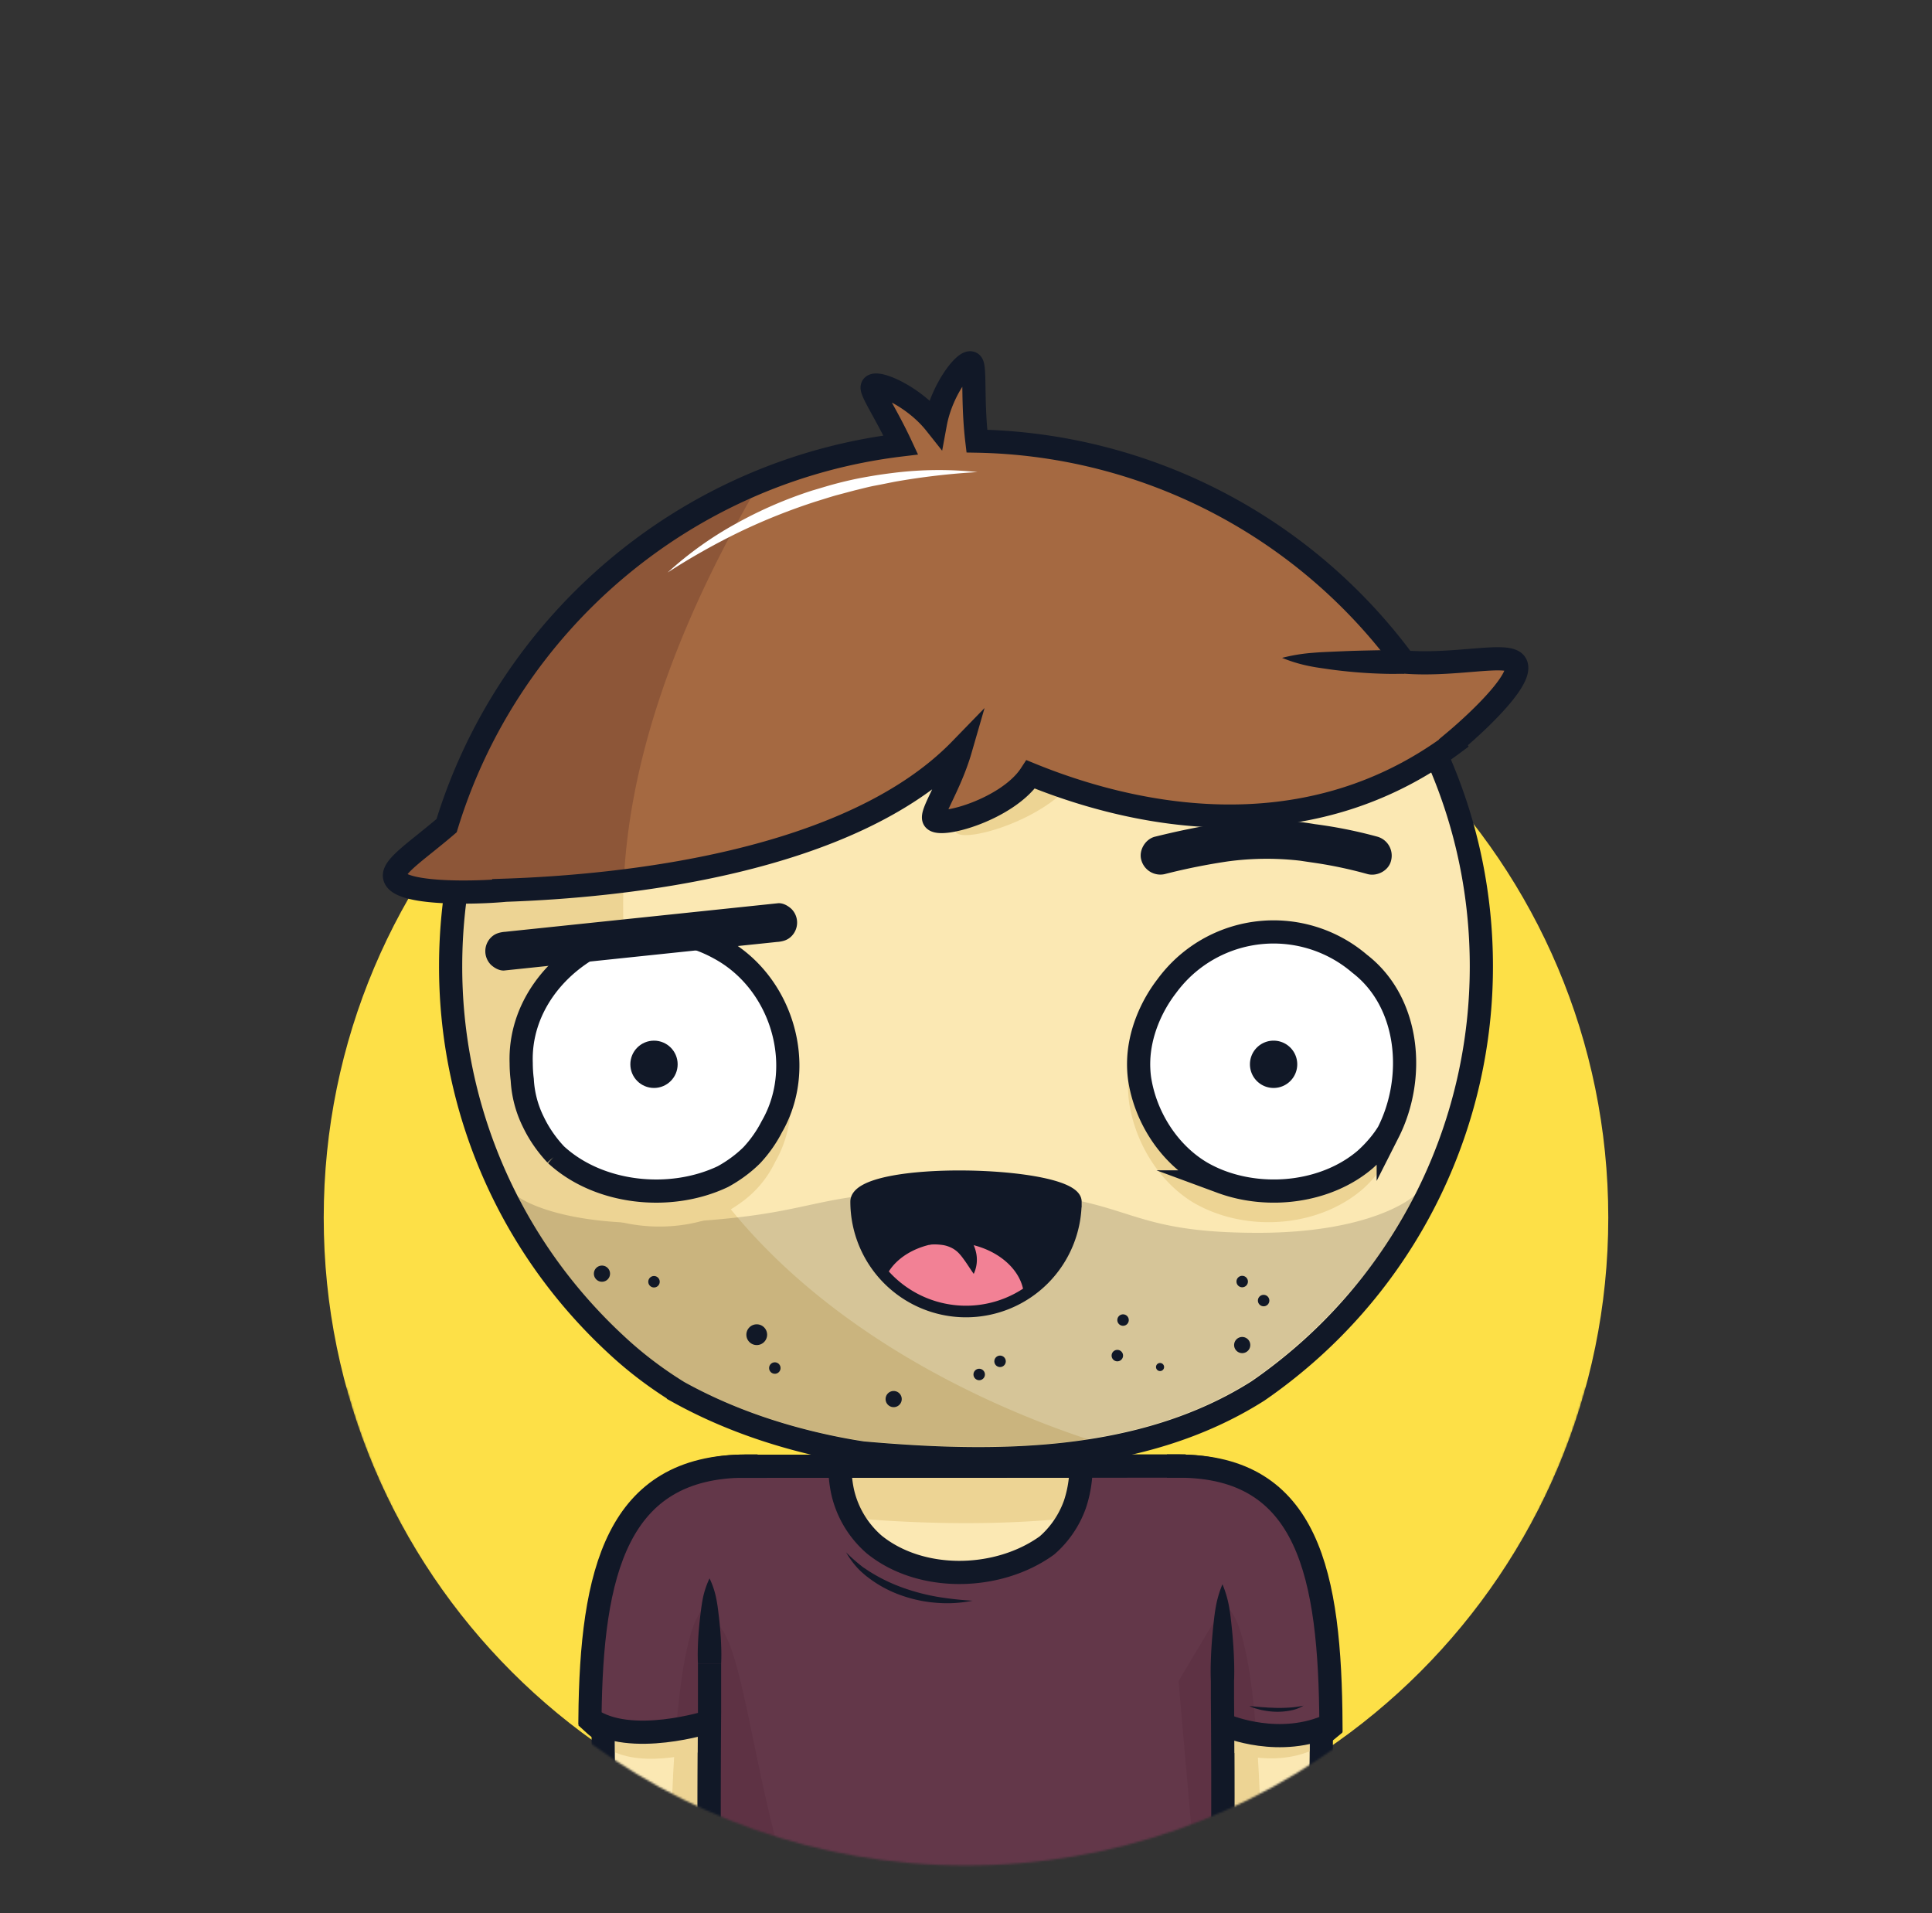 <svg fill="none" xmlns="http://www.w3.org/2000/svg" viewBox="0 0 1000 990"><rect x="0" y="0" width="1000" height="990" fill="#333333" stroke="none"/><mask id="mask0" maskUnits="userSpaceOnUse" x="0" y="0" width="1000" height="966"><path d="M1000 0H0v718.31h179.2c38.38 142.38 167.45 247.1 320.8 247.1 153.35 0 282.42-104.72 320.8-247.1H1000V0z" fill="#fff"/></mask><g mask="url(#mask0)"><path d="M500 962.602c183.603 0 332.442-148.839 332.442-332.442 0-183.602-148.839-332.442-332.442-332.442S167.558 446.558 167.558 630.16c0 183.603 148.839 332.442 332.442 332.442z" fill="#FDE047"/><path d="M610 758.72c90.76 0 72 114.24 72.87 241.28H610V758.72z" fill="#FBE8B3"/><path d="M632.74 831.87L610 870l11.38 130h31.76c.77-180.27-20.4-168.13-20.4-168.13z" fill="#EDD494"/><path d="M233.25 500c0-147.32 119.43-266.75 266.75-266.75S766.75 352.68 766.75 500a266.213 266.213 0 01-98.65 207.12 264.415 264.415 0 01-16.94 12.69C591 758 515 758 446.39 751.89c-6.66-1-13.3-2.26-19.89-3.71-26.33-5.8-51.82-14.75-75.37-27.8a209.22 209.22 0 01-16.93-11.62 199.912 199.912 0 01-15.8-13.38 266.295 266.295 0 01-13.79-13.78A265.857 265.857 0 01233.25 500z" fill="#FBE8B3"/><path d="M269.61 634.48c.7 1.2 1.39 2.4 2.11 3.58.43.72.88 1.42 1.33 2.14.66 1.07 1.32 2.14 2 3.19.48.76 1 1.5 1.46 2.24.66 1 1.32 2 2 3 .51.76 1 1.52 1.56 2.28.66 1 1.32 1.92 2 2.88.54.77 1.1 1.53 1.65 2.3.55.77 1.34 1.85 2 2.77.66.92 1.15 1.53 1.73 2.29.58.76 1.37 1.8 2.07 2.7.7.9 1.19 1.51 1.79 2.26.6.75 1.41 1.76 2.12 2.63.71.87 1.23 1.49 1.85 2.23.62.74 1.44 1.72 2.17 2.57.73.85 1.27 1.47 1.91 2.2l2.22 2.5c.65.73 1.31 1.44 2 2.16.86.94 1.73 1.87 2.6 2.79l1.21 1.28c1.29 1.34 2.59 2.68 3.91 4l.26.27c1.29 1.28 2.6 2.55 3.91 3.81l1.58 1.5c.95.89 1.9 1.78 2.86 2.66l1.16 1.06c1 .94 2.09 1.86 3.14 2.78 3.267 2.847 6.6 5.577 10 8.19a206.785 206.785 0 0016.93 11.62c23.55 13 49 22 75.37 27.8 6.59 1.45 13.23 2.7 19.89 3.71 42.1 3.75 87 5.18 129.28-3.08C508.45 729 185.59 612.74 388.8 257.48c-2.72 1.25-5.4 2.54-8.06 3.88l-.59.29c-1.22.61-2.44 1.24-3.65 1.88l-1 .53c-3.76 2-7.48 4.07-11.13 6.23l-.9.53c-1.16.69-2.31 1.39-3.46 2.1l-.87.54a278.453 278.453 0 00-10.55 6.93l-1.08.75c-1.09.76-2.16 1.52-3.23 2.29l-.66.47a340.484 340.484 0 00-6.46 4.84l-.62.48c-1 .78-2 1.58-3 2.39l-1.17.94c-1 .81-2 1.62-3 2.45-2.11 1.75-4.19 3.55-6.24 5.37l-1.14 1-2.69 2.45L318 305a270.065 270.065 0 00-8.37 8.17l-1.38 1.41c-.79.82-1.58 1.64-2.36 2.47-.46.49-.92 1-1.37 1.48a214.59 214.59 0 00-4.06 4.46c-.45.51-.91 1-1.36 1.54-.71.81-1.41 1.63-2.11 2.45l-1.51 1.79c-.68.81-1.36 1.62-2 2.44-.54.66-1.08 1.33-1.61 2-1.07 1.33-2.12 2.66-3.16 4-.54.7-1.08 1.4-1.61 2.11s-1.2 1.59-1.79 2.4c-.59.81-1.07 1.45-1.59 2.18-.52.73-1.13 1.55-1.68 2.33a194.519 194.519 0 00-2.8 4.05c-.5.73-1 1.48-1.49 2.22-.49.74-1.1 1.66-1.64 2.5l-1.49 2.31-1.68 2.71c-.43.69-.86 1.38-1.28 2.07-.89 1.46-1.75 2.93-2.61 4.4l-1.22 2.16c-.54.95-1.08 1.91-1.61 2.87-.4.73-.8 1.46-1.19 2.19-.64 1.19-1.27 2.39-1.9 3.59l-1.2 2.34c-.64 1.28-1.28 2.55-1.91 3.84-.33.69-.67 1.39-1 2.09-.52 1.09-1 2.19-1.53 3.29-.31.66-.61 1.32-.91 2a214.37 214.37 0 00-2.17 5c-.22.52-.43 1.05-.65 1.57-.53 1.27-1.05 2.54-1.56 3.82-.27.67-.53 1.34-.79 2-.5 1.26-1 2.53-1.45 3.8-.21.55-.42 1.1-.62 1.65a549.286 549.286 0 00-1.85 5.26l-.56 1.7c-.44 1.333-.87 2.667-1.29 4l-.6 1.91c-.47 1.54-.93 3.08-1.37 4.63-.1.33-.2.66-.29 1-.52 1.84-1.02 3.687-1.5 5.54-.16.59-.3 1.19-.45 1.78-.35 1.39-.69 2.78-1 4.18l-.42 1.75c-.43 1.9-.85 3.8-1.24 5.71l-.15.77c-.34 1.7-.673 3.4-1 5.1-.11.61-.21 1.21-.32 1.82-.26 1.49-.51 3-.74 4.5-.08.51-.17 1-.24 1.52-.3 1.95-.57 3.91-.83 5.88l-.15 1.3c-.2 1.59-.38 3.19-.55 4.79-.06.6-.13 1.2-.19 1.81-.16 1.68-.31 3.37-.45 5.06 0 .35-.06.69-.08 1-.147 2-.277 4.017-.39 6.05 0 .53 0 1.07-.07 1.6a538.167 538.167 0 00-.18 4.71v1.77c0 2.05-.08 4.11-.08 6.17v.1c0 2.22 0 4.42.08 6.62 0 .76.06 1.52.08 2.28.05 1.47.1 2.94.17 4.41 0 .89.11 1.77.16 2.66.08 1.33.15 2.66.25 4 .07 1 .16 1.89.24 2.83.11 1.26.21 2.52.34 3.77.09 1 .21 1.94.31 2.91.14 1.21.27 2.43.42 3.64.12 1 .26 2 .39 2.95.16 1.18.32 2.37.5 3.55.15 1 .31 2 .47 3 .18 1.16.37 2.33.57 3.49.18 1 .36 2 .55 3 .21 1.15.43 2.3.65 3.44.22 1.14.41 2 .62 3 .24 1.14.48 2.27.74 3.4s.44 2 .68 2.93c.26 1.13.54 2.25.82 3.36.28 1.11.49 1.95.74 2.91.3 1.12.6 2.23.91 3.34.26 1 .53 1.92.81 2.87.32 1.11.65 2.21 1 3.31s.58 1.89.88 2.84a281.772 281.772 0 002 6.08c.38 1.09.76 2.18 1.15 3.27.33.91.65 1.83 1 2.74l1.24 3.27c.35.89.69 1.79 1 2.68.44 1.09.89 2.19 1.34 3.28.36.86.71 1.73 1.08 2.59.47 1.12 1 2.22 1.45 3.33.37.82.73 1.65 1.1 2.47.52 1.16 1.07 2.3 1.6 3.44l1.08 2.3c.61 1.26 1.24 2.5 1.87 3.75.32.63.62 1.27.95 1.9 1.92 3.74 3.92 7.43 6 11.07.29.47.66 1.08 1.02 1.69z" fill="#EDD494"/><path d="M233.25 500c0-147.32 119.43-266.75 266.75-266.75S766.75 352.68 766.75 500a266.213 266.213 0 01-98.65 207.12 264.415 264.415 0 01-16.94 12.69C591 758 515 758 446.39 751.89c-6.66-1-13.3-2.26-19.89-3.71-26.33-5.8-51.82-14.75-75.37-27.8a209.22 209.22 0 01-16.93-11.62 199.912 199.912 0 01-15.8-13.38 266.295 266.295 0 01-13.79-13.78A265.857 265.857 0 01233.25 500v0z" stroke="#111827" stroke-width="12" stroke-miterlimit="10"/><path d="M386.12 758.72c-90.77 0-72 114.24-72.87 241.28h72.87V758.72z" fill="#FBE8B3"/><path d="M367.23 831.87L390 870l-11.39 130h-31.73c-.81-180.27 20.35-168.13 20.35-168.13z" fill="#EDD494"/><path d="M619.47 1070H380.53c-3.52 0-6.896-1.4-9.384-3.89a13.289 13.289 0 01-3.886-9.39V772a13.28 13.28 0 0113.27-13.28h233.23c13.09 0 19 7.66 19 19.88v278.08a13.32 13.32 0 01-1 5.1 13.364 13.364 0 01-2.879 4.32 13.26 13.26 0 01-9.411 3.9z" fill="#FBE8B3"/><path d="M629.05 766.62a19.333 19.333 0 01-2.51-4 17.251 17.251 0 00-8.28-3.51 28.97 28.97 0 00-4.5-.34H380.53A13.279 13.279 0 00367.26 772c29 10.42 83.29 16.24 132.74 16.24 63.06 0 104.38-9.35 129.05-21.62z" fill="#EDD494"/><path d="M610 758.72c90.76 0 72 114.24 72.87 241.28h-50.13M386.12 758.72c-90.77 0-72 114.24-72.87 241.28h50.07" stroke="#111827" stroke-width="12" stroke-miterlimit="10" stroke-linecap="square"/><path d="M380.53 758.82l233.23-.1" stroke="#111827" stroke-width="12" stroke-miterlimit="10"/><path d="M380.53 1070h116.62C388 1070 396.24 838.82 367.26 838.82v217.86a13.25 13.25 0 00.998 5.09 13.155 13.155 0 002.874 4.32 13.231 13.231 0 004.31 2.89c1.612.67 3.342 1.02 5.088 1.02z" fill="#EDD494"/><path d="M361.26 860.85c-.19-3.67-.11-7.34.05-11s.47-7.35.86-11c.2-1.84.4-3.67.65-5.51.25-1.84.49-3.67.85-5.51a44.169 44.169 0 013.59-11 44.169 44.169 0 013.59 11c.36 1.84.62 3.67.85 5.51.23 1.84.45 3.67.65 5.51.38 3.67.68 7.34.85 11 .17 3.66.25 7.34.06 11h-12z" fill="#111827"/><path d="M632.74 870v8c.26 34 .26 69 0 102.75v75.94c.004 1.75-.336 3.48-1.001 5.09a13.382 13.382 0 01-2.874 4.32 13.369 13.369 0 01-4.309 2.88c-1.612.67-3.34 1.02-5.086 1.02H380.53c-3.52 0-6.896-1.4-9.384-3.89a13.289 13.289 0 01-3.886-9.39v-58.2-7.65c-.25-34.87-.25-69.87 0-105.3v-24.72" stroke="#111827" stroke-width="12" stroke-miterlimit="10"/><path d="M626.74 870c-.19-4.17-.1-8.35.06-12.53s.47-8.35.85-12.53c.2-2.09.41-4.18.65-6.27.24-2.09.49-4.17.85-6.26a55.126 55.126 0 013.59-12.53 55.075 55.075 0 013.59 12.53c.36 2.09.62 4.18.85 6.26.23 2.08.45 4.18.65 6.27.38 4.18.69 8.35.85 12.53.16 4.18.25 8.36.06 12.53h-12zM570.68 842.45C570.9 833 582.9 829 588.9 835a10.608 10.608 0 01-3.621 17.269 10.597 10.597 0 01-8.12-.083 10.626 10.626 0 01-3.419-2.336 10.4 10.4 0 01-3.06-7.4zM408.11 842.15C407.9 834 416.9 830 422.9 833c8 3 8 14 0 19-4 2-8 0-11.75-2.48a10.395 10.395 0 01-3.04-7.37z" fill="#111827"/><path d="M500 831.77a27.078 27.078 0 011.5 5.84c.298 1.933.461 3.884.49 5.84l.3 11.69c.09 3.89.21 7.79.25 11.69l.17 11.67c.23 15.57.22 31.16.28 46.74.06 15.58.18 31.16 0 46.74-.09 7.79-.3 15.58-.53 23.37-.1 3.89-.29 7.79-.67 11.68a92.3 92.3 0 01-1.77 11.69 92.3 92.3 0 01-1.77-11.69c-.38-3.89-.57-7.79-.67-11.68-.23-7.79-.44-15.58-.53-23.37-.2-15.58 0-31.16 0-46.74 0-15.58 0-31.15.18-46.73l.17-11.7.33-11.68.33-11.68c.037-1.956.204-3.907.5-5.84a27.122 27.122 0 011.44-5.84z" fill="#EDD494"/><path d="M425.22 883a18.524 18.524 0 014.67-1.5 29.778 29.778 0 014.68-.5l9.35-.33 18.7-.41c12.46-.19 24.91-.24 37.38-.27 12.47-.03 24.93-.16 37.39 0 6.23.09 12.46.3 18.7.53 3.11.11 6.23.3 9.34.67 3.158.35 6.284.945 9.35 1.78a59.177 59.177 0 01-9.35 1.77c-3.11.38-6.23.57-9.34.67-6.24.23-12.47.43-18.7.52-12.46.19-24.92 0-37.39 0-12.47 0-24.93 0-37.4-.15-6.23-.06-12.46-.26-18.68-.5l-9.35-.34a29.534 29.534 0 01-4.67-.5 18.444 18.444 0 01-4.68-1.44zM442.41 914.38a12.516 12.516 0 013.74-1.11 18.413 18.413 0 013.62-.15c2.39.1 4.78.16 7.17.21 4.78.11 9.56.15 14.34.17 9.63 0 19.09.08 28.76-.21 9.67-.29 19.26-.43 28.88-.39 4.81 0 9.62.13 14.42.24 2.417.033 4.83.19 7.23.47 2.467.273 4.902.785 7.27 1.53a36.509 36.509 0 01-7.16 2c-2.384.43-4.792.717-7.21.86-4.82.35-9.64.65-14.45.82-9.64.36-19.27.32-28.88.45-4.81 0-9.61.22-14.48.1-4.87-.12-9.69-.13-14.52-.31s-9.68-.58-14.5-1.08c-2.42-.27-4.82-.57-7.23-.9a16.778 16.778 0 01-3.57-.84 11.493 11.493 0 01-3.43-1.86zM438.93 949.87a13.09 13.09 0 013.82-1.5 19.067 19.067 0 013.82-.49l7.63-.32c5.09-.18 10.19-.33 15.28-.41 10.18-.15 20.36-.15 30.52-.15s20.36-.17 30.54 0c5.09.09 10.18.3 15.27.53 2.553.086 5.1.306 7.63.66 2.605.357 5.17.963 7.66 1.81a41.239 41.239 0 01-7.63 1.77 70.295 70.295 0 01-7.64.67c-5.09.23-10.18.44-15.27.53-10.18.2-20.37.06-30.55 0s-20.36-.06-30.54-.25c-5.09-.1-10.19-.28-15.28-.49l-7.63-.37a19.364 19.364 0 01-3.82-.5 12.85 12.85 0 01-3.81-1.49zM677.8 906.35c.21-37.11-1.21-70.07-7.73-95.39C660 785.6 641.89 770.48 610 770.48L632.79 905s22.52 10.24 45.01 1.35z" fill="#EDD494"/><path d="M686.41 895.79a20.344 20.344 0 01-3.7 2.43" stroke="#111827" stroke-width="12" stroke-miterlimit="10" stroke-linecap="square"/><path d="M326.11 809.88c-6.83 25.57-8 59.13-7.74 97 19.9 8.54 50.42-2.15 50.42-2.15l17.33-132.24c-30.87-.03-49.27 13.87-60.01 37.39z" fill="#EDD494"/><path d="M613.76 758.72h-54.21v.1a62.732 62.732 0 01-1.44 13.39 61.024 61.024 0 01-1.74 6.33 50.884 50.884 0 01-10 16.83 48.25 48.25 0 01-4.5 4.43c-25.17 18.2-65.17 19.2-89.48-.58a51.833 51.833 0 01-7.11-7.6 50.846 50.846 0 01-9.1-19.41 62.458 62.458 0 01-1.07-6.59 61.057 61.057 0 01-.37-6.8v-.1h-54.21A13.278 13.278 0 00367.26 772v284.68a13.25 13.25 0 00.998 5.09 13.155 13.155 0 002.874 4.32 13.231 13.231 0 004.31 2.89c1.612.67 3.342 1.02 5.088 1.02h238.94c3.52 0 6.896-1.4 9.384-3.89a13.289 13.289 0 003.886-9.39V778.6c0-12.22-5.89-19.88-18.98-19.88z" fill="#633749"/><path d="M610 758.72c63.54 0 73.4 56 73.9 133.17-18.6 11.62-48.91 1.31-48.91 1.31L610 758.72z" fill="#633749"/><path d="M632.74 831.87L610 870l11.38 130h11.61V894.35l17.28 2.89c-5.67-72.17-17.53-65.37-17.53-65.37z" fill="#5E3244"/><path d="M386.12 758.72c-61.78 0-75.83 53.8-76.85 127.66 19 19.86 58 4.58 58 4.58l18.85-132.24z" fill="#633749"/><path d="M367.23 831.87V891l-17.31 4.31c5.67-70.12 17.31-63.44 17.31-63.44z" fill="#5E3244"/><path d="M610 758.72c67.41 0 78.45 56.29 78.9 133.78-26.2 12.43-53.91.7-53.91.7M386.12 758.72c-66.79 0-80.08 54.7-80.76 130.72C326 904.22 367.22 891 367.22 891" stroke="#111827" stroke-width="12" stroke-miterlimit="10" stroke-linecap="square"/><path d="M380.53 1070h116.62C388 1070 396.24 838.82 367.26 838.82v217.86a13.25 13.25 0 00.998 5.09 13.155 13.155 0 002.874 4.32 13.231 13.231 0 004.31 2.89c1.612.67 3.342 1.02 5.088 1.02z" fill="#5E3244"/><path d="M361.26 860.85c-.19-3.67-.11-7.34.05-11s.47-7.35.86-11c.2-1.84.4-3.67.65-5.51.25-1.84.49-3.67.85-5.51a44.169 44.169 0 013.59-11 43.74 43.74 0 013.58 11c.37 1.84.63 3.67.86 5.51.23 1.84.45 3.67.65 5.51.38 3.67.68 7.34.85 11 .17 3.66.25 7.34.06 11h-12z" fill="#111827"/><path d="M632.74 870v8c.26 34 .26 69 0 102.75v75.94c.004 1.75-.336 3.48-1.001 5.09a13.382 13.382 0 01-2.874 4.32 13.369 13.369 0 01-4.309 2.88c-1.612.67-3.34 1.02-5.086 1.02H380.53c-3.52 0-6.896-1.4-9.384-3.89a13.289 13.289 0 01-3.886-9.39v-58.2-7.65c-.25-34.87-.25-69.87 0-105.3v-24.72" stroke="#111827" stroke-width="12" stroke-miterlimit="10"/><path d="M626.74 870c-.19-4.17-.1-8.35.06-12.53s.47-8.35.85-12.53c.2-2.09.41-4.18.65-6.27.24-2.09.49-4.17.86-6.26a54.504 54.504 0 013.58-12.53 55.075 55.075 0 013.59 12.53c.36 2.09.62 4.18.85 6.26.23 2.08.45 4.18.65 6.27.38 4.18.69 8.35.85 12.53.16 4.18.25 8.36.06 12.53h-12z" fill="#111827"/><path d="M380.53 758.82l233.23-.1M559.55 758.82a62.732 62.732 0 01-1.44 13.39 61.024 61.024 0 01-1.74 6.33 50.884 50.884 0 01-10 16.83 48.25 48.25 0 01-4.5 4.43c-25.17 18.2-65.17 19.2-89.48-.58a51.833 51.833 0 01-7.11-7.6 50.846 50.846 0 01-9.1-19.41 62.458 62.458 0 01-1.07-6.59 61.057 61.057 0 01-.37-6.8" stroke="#111827" stroke-width="12" stroke-miterlimit="10"/><path d="M503.4 828.39a66.592 66.592 0 01-18.39 1.1 69.78 69.78 0 01-18.2-3.76 61.442 61.442 0 01-16.5-8.64l-1.86-1.41c-.61-.48-1.2-1-1.79-1.52a32.125 32.125 0 01-3.33-3.28 43.838 43.838 0 01-5.38-7.51 87.354 87.354 0 006.74 6.09c.58.48 1.17.95 1.75 1.4.58.45 1.23.82 1.84 1.24.61.42 1.22.84 1.85 1.23l1.91 1.16a88.015 88.015 0 0016.1 7.46 106.232 106.232 0 0017.25 4.45 173.616 173.616 0 0018.01 1.99z" fill="#111827"/><path d="M307.83 892.5a24.507 24.507 0 003.68 2.77" stroke="#111827" stroke-width="12" stroke-miterlimit="10" stroke-linecap="square"/><path d="M674.7 882.69a19.895 19.895 0 01-6.76 2.52 34.796 34.796 0 01-7.2.65 40.197 40.197 0 01-7.18-.79c-1.18-.21-2.33-.56-3.49-.87-1.16-.31-2.27-.77-3.37-1.24 1.21 0 2.38.18 3.56.28l3.52.29c1.17 0 2.33.2 3.5.21 1.17.01 2.32.11 3.48.12a79.02 79.02 0 007-.19 49.333 49.333 0 006.94-.98z" fill="#111827"/><path opacity=".15" d="M664.05 702.32c28.31-23 54.41-54.72 70.68-86.1-.06-.1-3.49 3.38-3.55 3.28-.06-.1-21.07 18.78-81.52 18.5-76.3-.31-60.54-21.68-152.51-21.68-81.42 0-68.49 11.89-145.15 16.15-62.09 3.45-83.62-13-83.62-13l-.2.33a261.19 261.19 0 0040.56 57.53c4.32 4.65 8.86 9.18 13.48 13.48a193.304 193.304 0 0015.35 13c5.18 3.95 10.67 7.72 16.33 11.21 21.71 12 46.48 21.14 73.63 27.13 6.49 1.43 13 2.64 19.31 3.6 65.81 5.85 141.08 6.7 200.74-31.12 5.63-3.85 11.17-8 16.47-12.31z" fill="#000"/><path d="M311.51 663.32a4.18 4.18 0 10.001-8.359 4.18 4.18 0 00-.001 8.359zM338.51 666.28a2.96 2.96 0 100-5.92 2.96 2.96 0 000 5.92zM401.05 710.94a2.96 2.96 0 100-5.92 2.96 2.96 0 000 5.92zM506.83 714.27a2.96 2.96 0 100-5.92 2.96 2.96 0 000 5.92zM517.63 707.46a2.96 2.96 0 100-5.92 2.96 2.96 0 000 5.92zM578.33 704.5a2.96 2.96 0 100-5.92 2.96 2.96 0 000 5.92zM581.29 686.11a2.96 2.96 0 100-5.92 2.96 2.96 0 000 5.92zM391.69 696.09a5.37 5.37 0 100-10.74 5.37 5.37 0 000 10.74zM600.44 709.54a2.09 2.09 0 100-4.18 2.09 2.09 0 000 4.18zM642.96 700.26a4.18 4.18 0 100-8.36 4.18 4.18 0 000 8.36zM462.56 728.22a4.18 4.18 0 100-8.36 4.18 4.18 0 000 8.36zM642.96 666.18a2.96 2.96 0 100-5.92 2.96 2.96 0 000 5.92zM654.05 676.02a2.96 2.96 0 100-5.92 2.96 2.96 0 000 5.92z" fill="#111827"/><path d="M271.4 568.53c-1-28.36 18-52.36 43.28-63.56a62.421 62.421 0 018.16-2.7 70.003 70.003 0 0142.21 2.73 71.608 71.608 0 018.93 4.16c29.53 15.89 42.79 53.25 31.36 83.46a61.667 61.667 0 01-4.18 8.82 54.677 54.677 0 01-17.51 20.83 69.283 69.283 0 01-7.85 5c-27.38 13-64.38 9-86.45-11.4a68.344 68.344 0 01-6.11-7.47 64.907 64.907 0 01-5.57-9.5 55.776 55.776 0 01-5.67-21.8 75.801 75.801 0 01-.6-8.57z" fill="#EDD494"/><path d="M269.77 550.18c-1-28.36 18-52.36 43.28-63.56a62.135 62.135 0 018.15-2.7 69.999 69.999 0 0142.22 2.68 71.476 71.476 0 018.92 4.16c29.53 15.89 42.79 53.26 31.36 83.46a59.655 59.655 0 01-4.18 8.82 63.814 63.814 0 01-4.71 7.8 64.748 64.748 0 01-5.68 7 63.075 63.075 0 01-7.12 6.07 68.33 68.33 0 01-7.85 5c-27.38 13-64.38 9-86.44-11.39a68.337 68.337 0 01-6.11-7.48 65.056 65.056 0 01-5.58-9.5 55.61 55.61 0 01-5.71-21.73 71.347 71.347 0 01-.55-8.63v0z" fill="#fff" stroke="#111827" stroke-width="12" stroke-miterlimit="10"/><path d="M338.51 563.03c6.76 0 12.24-5.48 12.24-12.24s-5.48-12.24-12.24-12.24-12.24 5.48-12.24 12.24 5.48 12.24 12.24 12.24z" fill="#111827"/><path d="M583.89 560.47c.43-15.13 6.67-30.09 15.1-41.33a72.921 72.921 0 017.12-8.53 69.732 69.732 0 0190.17-8.95 73.244 73.244 0 016.53 5.13c27 21.45 30.12 63.14 15.32 93.23a62.34 62.34 0 01-4.78 6.86 72.148 72.148 0 01-7.58 8.13c-20.27 17.83-51.81 22.13-77.41 12.42a71.398 71.398 0 01-10.55-5c-17.9-10.78-30.37-31.09-33.43-52.23a63.04 63.04 0 01-.49-9.73z" fill="#EDD494"/><path d="M589.38 549c.42-14.15 6.42-28.15 14.52-38.66a70.544 70.544 0 016.86-8 68.548 68.548 0 0186.77-8.34 69.786 69.786 0 016.28 4.79c26 20.07 29 59.07 14.74 87.22a56.403 56.403 0 01-4.6 6.42 68.784 68.784 0 01-7.29 7.6c-19.51 16.68-49.86 20.71-74.49 11.62A68.835 68.835 0 01622 606.9c-17.22-10.08-29.22-29.08-32.17-48.85-.392-3-.543-6.026-.45-9.05v0z" fill="#fff" stroke="#111827" stroke-width="12" stroke-miterlimit="10"/><path d="M659.21 563.03c6.76 0 12.24-5.48 12.24-12.24s-5.48-12.24-12.24-12.24-12.24 5.48-12.24 12.24 5.48 12.24 12.24 12.24zM443.14 621.86c0-18.9 113.72-16.06 113.72 0A56.857 56.857 0 01500 678.72a56.857 56.857 0 01-56.86-56.86z" fill="#111827"/><path d="M495 643c-16.95-1-31.73 6.75-36.65 18.22a56.863 56.863 0 0065.14 12.53 55.478 55.478 0 006.51-3.55c-.92-14.11-15.94-26.02-35-27.2z" fill="#F28195"/><path d="M443.14 621.86c0-18.9 113.72-16.06 113.72 0A56.857 56.857 0 01500 678.72a56.857 56.857 0 01-56.86-56.86v0z" stroke="#111827" stroke-width="6" stroke-miterlimit="10"/><path d="M478.12 632.46c.45-.11.63-.16.92-.21l.75-.14c.49-.09 1-.14 1.46-.18.96-.098 1.926-.132 2.89-.1 1.955.042 3.898.314 5.79.81a21.396 21.396 0 0110.35 6.1 20.177 20.177 0 015.08 10.16c.625 3.507.15 7.123-1.36 10.35-2.07-2.93-3.66-5.56-5.32-7.76a28.294 28.294 0 00-2.45-3 14.02 14.02 0 00-2.7-2.16 15.464 15.464 0 00-6.11-2.09A29.401 29.401 0 00484 644c-.59 0-1.18 0-1.76.05l-.85.06h-.62l-2.65-11.65z" fill="#111827"/><path d="M558.73 399.34c-12.86 24-60 37.44-63.83 31.42-4.29-6.73 37.85-55.32 13.9-106.14" fill="#EDD494"/><path d="M784 342.85c-5.1-5.1-31.06 1.83-57.19-.23a280.995 280.995 0 00-221.18-114.34c-2.44-20.48-.75-37.68-2.61-40.1-2.49-3.22-15.49 12.68-18.87 31-11.91-15-32.14-23-32.72-18.8-.38 2.68 7.44 14.09 14.81 29.9-111.6 13.47-203.08 92.26-235.08 197-13.86 11.92-26.86 20.34-27 25.69-.27 9.92 39.31 9.36 56.58 7.82v-.06c60.65-2 179-13.78 236.42-72.89-5.52 19.09-15.69 33.16-13.73 36.16 3 4.67 38.32-5.19 50.07-23.24 48 19.59 139.49 43.16 219-16.16l-.22-.43c14.49-12.11 38.07-34.92 31.72-41.32z" fill="#A56941"/><path d="M726.85 348.62c-5.4.24-10.66.11-16-.14s-10.59-.67-15.87-1.26c-2.64-.29-5.28-.6-7.91-1s-5.27-.72-7.89-1.23a76.969 76.969 0 01-15.58-4.54 91.882 91.882 0 0116-2.62c2.63-.22 5.26-.37 7.89-.48l7.88-.34c5.25-.22 10.49-.34 15.72-.45 5.23-.11 10.48-.12 15.62 0l.14 12.06zM236.6 430v.39l-.12.53-.28 1.11c-.21.75-.43 1.52-.66 2.29-.47 1.55-1 3.14-1.54 4.75-.54 1.61-1.06 3.28-1.77 5a20.526 20.526 0 01-1.38 2.6 17.868 17.868 0 01-2.07 2.77 13.136 13.136 0 01-3.72-5.47 16.139 16.139 0 01-.76-2.9c-.21-1-.31-2-.43-2.95-.2-1.995-.2-4.005 0-6a24.52 24.52 0 01.48-3c.12-.5.25-1 .41-1.51.077-.261.167-.518.27-.77.1-.28.18-.48.36-.9L236.6 430z" fill="#111827"/><path d="M260.74 460.82v-.06c17-.56 38.63-1.9 62.14-4.84 2.63-55.92 22-121.58 65.92-198.44l-6.8-3.25a282.162 282.162 0 00-150.84 173.08c-13.86 11.92-26.86 20.34-27 25.69-.27 9.92 39.31 9.36 56.58 7.82z" fill="#8D5638"/><path d="M784 342.85c-5.1-5.1-31.06 1.83-57.19-.23a280.995 280.995 0 00-221.18-114.34c-2.44-20.48-.75-37.68-2.61-40.1-2.49-3.22-15.49 12.68-18.87 31-11.91-15-32.14-23-32.72-18.8-.38 2.68 7.44 14.09 14.81 29.9-111.6 13.47-203.08 92.26-235.08 197-13.86 11.92-26.86 20.34-27 25.69-.27 9.92 39.31 9.36 56.58 7.82v-.06c60.65-2 179-13.78 236.42-72.89-5.52 19.09-15.69 33.16-13.73 36.16 3 4.67 38.32-5.19 50.07-23.24 48 19.59 139.49 43.16 219-16.16l-.22-.43c14.49-12.11 38.07-34.92 31.72-41.32z" stroke="#111827" stroke-width="12" stroke-miterlimit="10"/><path d="M505.93 244.31a367.32 367.32 0 00-42.48 4.94c-3.48.67-6.95 1.41-10.44 2.05-3.49.64-6.9 1.61-10.35 2.41l-10.26 2.72c-3.4 1-6.77 2.08-10.15 3.12a314.038 314.038 0 00-39.43 15.73 348.298 348.298 0 00-37.25 21 183.871 183.871 0 0135.08-25.14 219.215 219.215 0 0139.76-17.29c3.48-1 6.94-2.09 10.42-3.05 3.48-.96 7-1.82 10.55-2.6 3.55-.78 7.1-1.4 10.66-2 3.56-.6 7.15-1.07 10.73-1.52a189.93 189.93 0 0143.16-.37z" fill="#fff"/><path d="M603.1 452.29a320.69 320.69 0 0133.51-6.66L634 446a150.298 150.298 0 0139.75-.48l-2.66-.36c3.28.45 6.54 1 9.82 1.41l-2.66-.35a222.368 222.368 0 0129.48 6.1c5 1.4 11.11-1.72 12.3-7a10.19 10.19 0 00-7-12.3 239.237 239.237 0 00-34.58-6.78l2.65.36a142.917 142.917 0 00-33.43-1.95 236.76 236.76 0 00-33.1 4.54c-5.61 1.14-11.19 2.44-16.76 3.81-5.08 1.25-8.61 7.26-7 12.3a10.211 10.211 0 0012.3 7l-.01-.01zM261.26 502.22l14.13-1.48 33.67-3.52 40.94-4.29 35.18-3.69c5.72-.59 11.44-1.17 17.16-1.79h.24c2.73-.28 5.07-.92 7.07-2.93a9.998 9.998 0 000-14.14c-1.83-1.69-4.48-3.2-7.07-2.93l-14.13 1.48-33.67 3.53-41 4.29-35.18 3.68c-5.72.6-11.44 1.18-17.16 1.8h-.24c-2.73.29-5.07.93-7.07 2.93a9.995 9.995 0 00-2.933 7.075 9.995 9.995 0 002.933 7.075c1.83 1.68 4.48 3.2 7.07 2.92l.06-.01z" fill="#111827"/></g></svg>